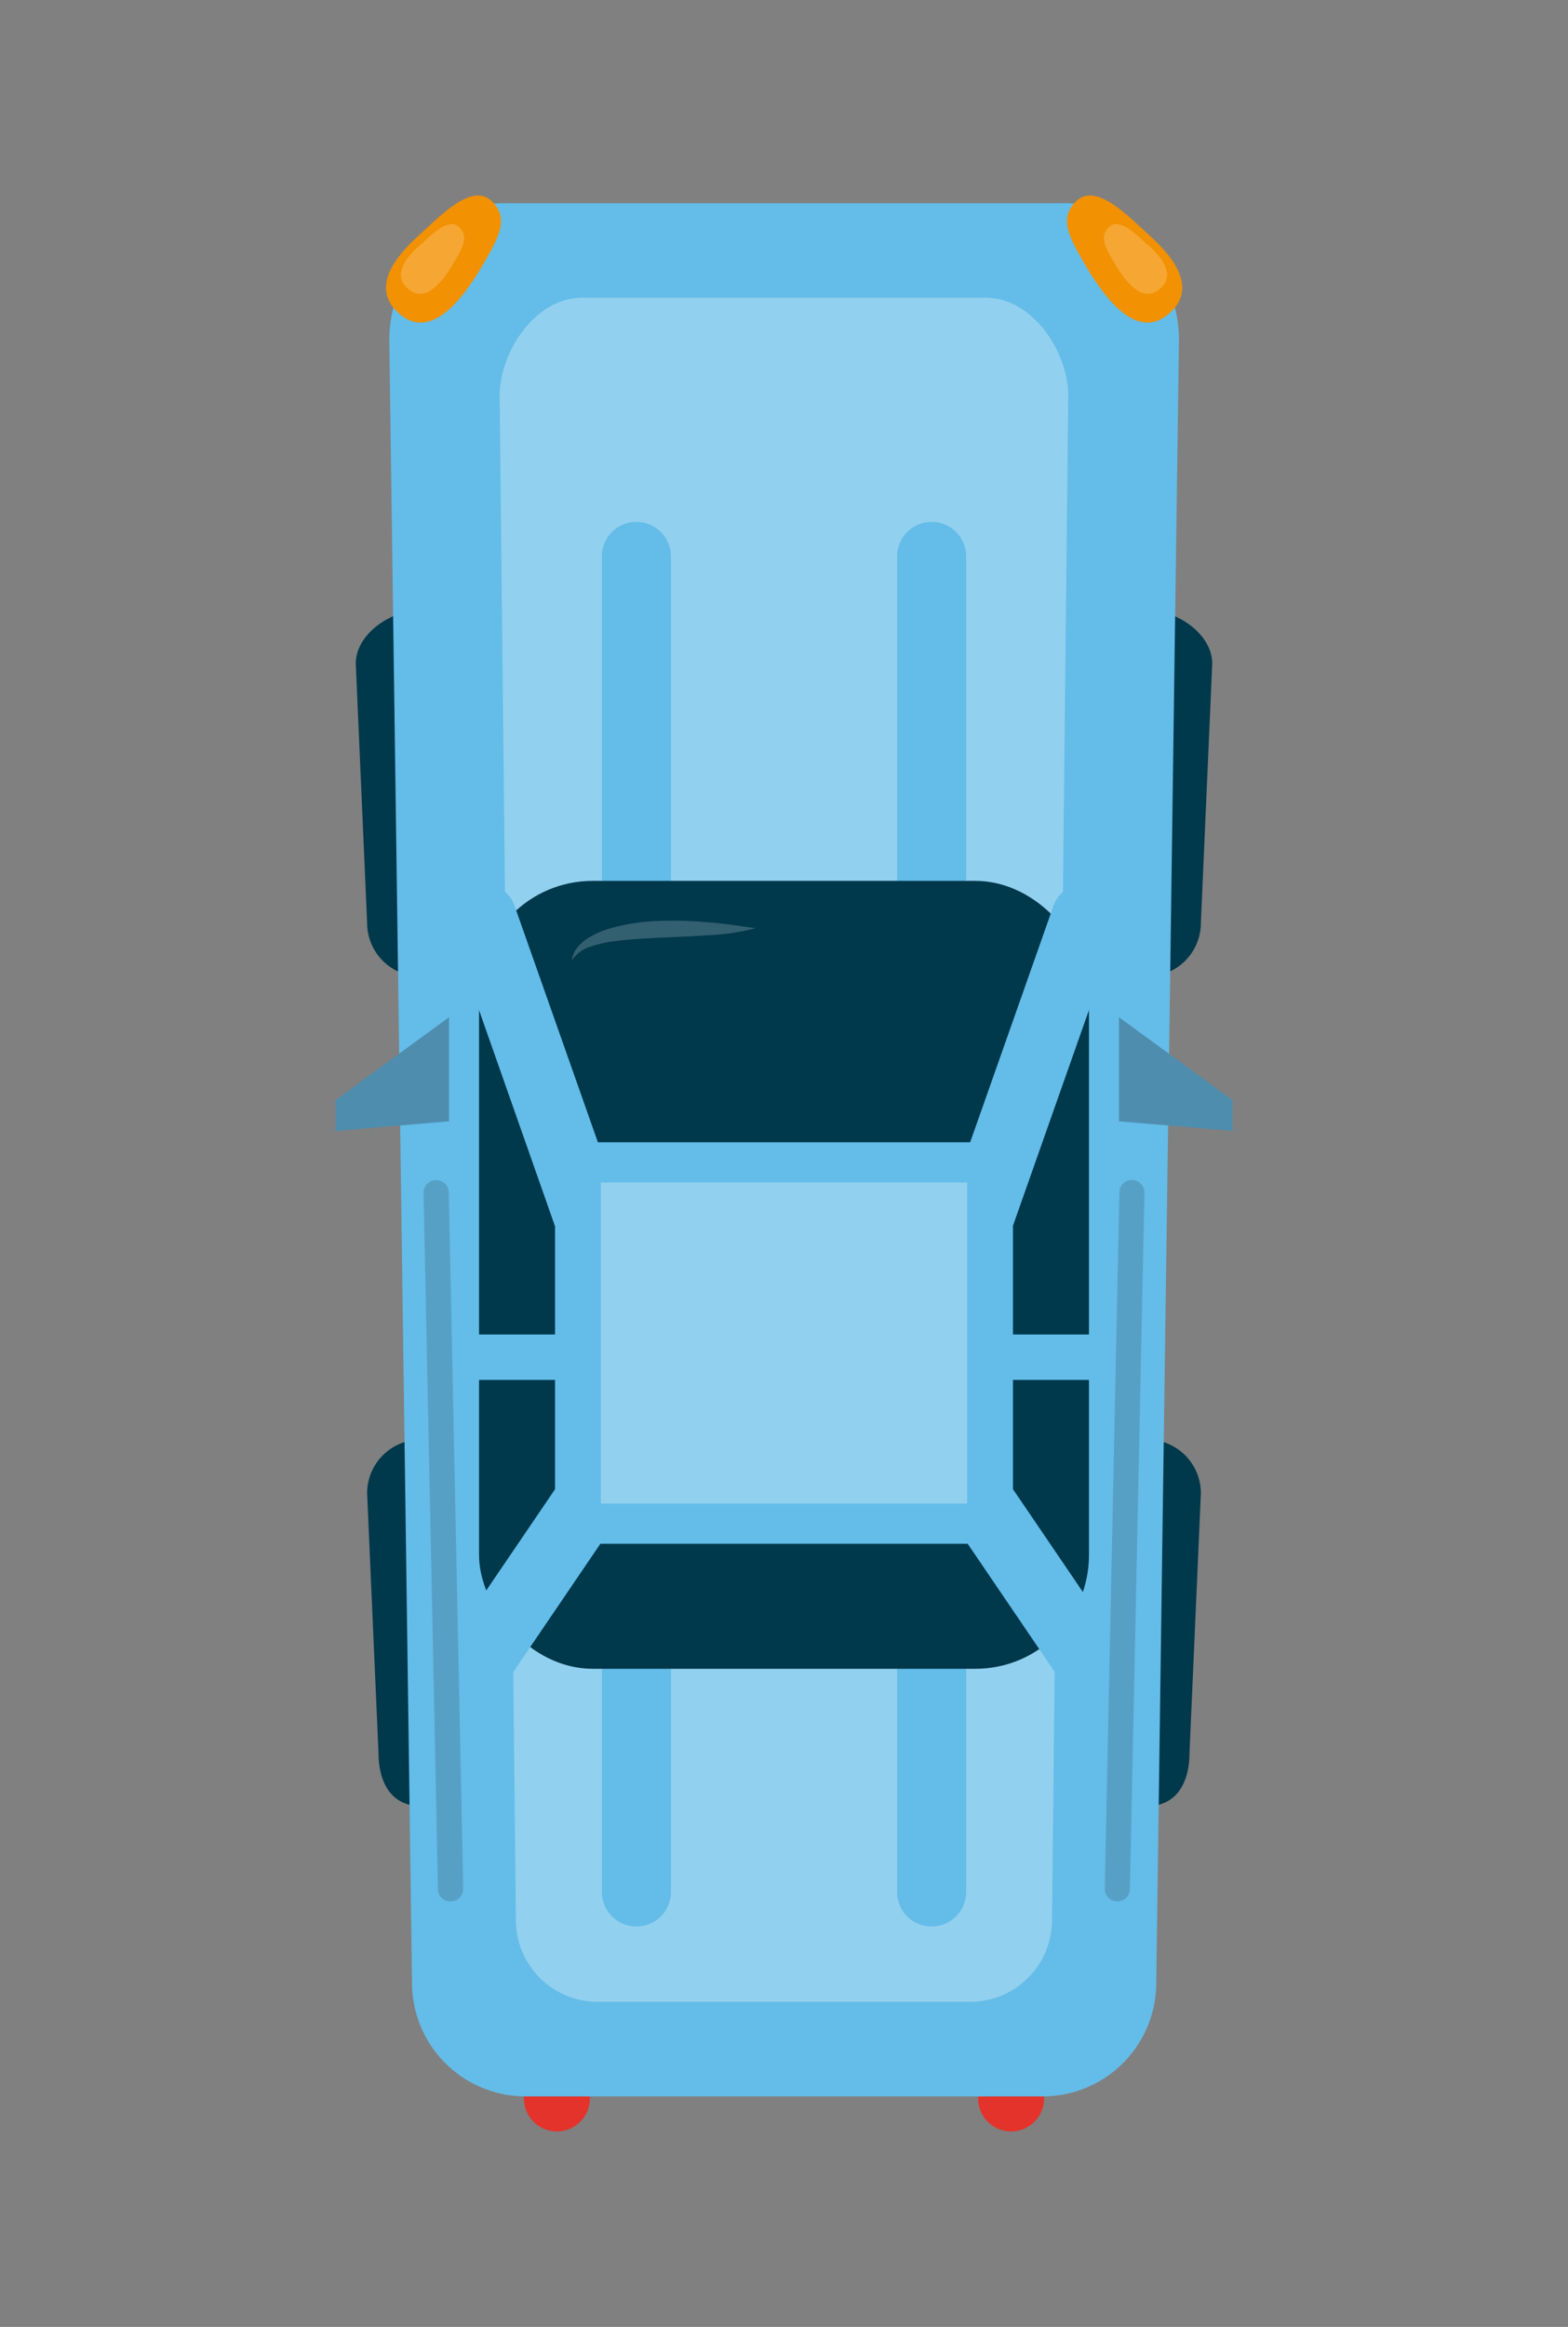 <svg id="Objects" xmlns="http://www.w3.org/2000/svg" viewBox="0 0 290 430"><rect x="0" y="0" width="290" height="430" fill="#808080" stroke="none"/><defs><style>.cls-1{fill:#e4332a;}.cls-2{fill:#00384c;}.cls-3{fill:#64bce8;}.cls-4{fill:#fff;opacity:0.3;}.cls-5{fill:#326070;}.cls-6{fill:#4e8dae;}.cls-7{opacity:0.6;}.cls-8{fill:#f29101;}.cls-9{fill:#f5a633;}</style></defs><title>car_azure</title><path class="cls-1" d="M193.1,387.77a6.11,6.11,0,0,1-6.1,6.11h0a6.11,6.11,0,0,1-6.1-6.11v-10a6.1,6.1,0,0,1,6.1-6.1h0a6.1,6.1,0,0,1,6.1,6.1Z"/><path class="cls-1" d="M109.1,387.77a6.11,6.11,0,0,1-6.1,6.11h0a6.11,6.11,0,0,1-6.1-6.11v-10a6.1,6.1,0,0,1,6.1-6.1h0a6.1,6.1,0,0,1,6.1,6.1Z"/><path class="cls-2" d="M220,323.85c0,5.47-2.33,9.9-7.8,9.9h0a9.9,9.9,0,0,1-9.9-9.9V275.93a9.9,9.9,0,0,1,9.9-9.9h0a9.9,9.9,0,0,1,9.9,9.9Z"/><path class="cls-2" d="M222.1,170.55a9.9,9.9,0,0,1-9.9,9.9h0a9.9,9.9,0,0,1-9.9-9.9V122.63a9.9,9.9,0,0,1,9.9-9.9h0c5.47,0,12,4.43,12,9.9Z"/><path class="cls-2" d="M87.7,323.85a9.9,9.9,0,0,1-9.9,9.9h0c-5.47,0-7.8-4.43-7.8-9.9l-2.1-47.92a9.9,9.9,0,0,1,9.9-9.9h0a9.9,9.9,0,0,1,9.9,9.9Z"/><path class="cls-2" d="M87.7,170.55a9.9,9.9,0,0,1-9.9,9.9h0a9.9,9.9,0,0,1-9.9-9.9l-2.1-47.92c0-5.47,6.53-9.9,12-9.9h0a9.9,9.9,0,0,1,9.9,9.9Z"/><path class="cls-3" d="M192.85,387.4a21,21,0,0,0,21-21l4.2-303.65c0-11.6-9.41-25.2-21-25.2H93c-11.6,0-21,13.6-21,25.2l4.2,303.65a21,21,0,0,0,21,21Z"/><path class="cls-4" d="M179.45,369.92a15.11,15.11,0,0,0,15.12-15.12l3-281.62c0-8.36-6.77-18.15-15.12-18.15H107.53c-8.35,0-15.12,9.79-15.12,18.15l3,281.62a15.11,15.11,0,0,0,15.12,15.12Z"/><path class="cls-3" d="M124.09,349.65A6.38,6.38,0,0,1,117.7,356h0a6.37,6.37,0,0,1-6.38-6.38V102.82a6.38,6.38,0,0,1,6.38-6.38h0a6.39,6.39,0,0,1,6.39,6.38Z"/><path class="cls-3" d="M178.69,349.65A6.38,6.38,0,0,1,172.3,356h0a6.37,6.37,0,0,1-6.38-6.38V102.82a6.38,6.38,0,0,1,6.38-6.38h0a6.39,6.39,0,0,1,6.39,6.38Z"/><rect class="cls-2" x="88.6" y="162.78" width="112.8" height="145.6" rx="21" ry="21"/><path class="cls-3" d="M112.54,241.88a6.32,6.32,0,0,1-6-4.21L83.27,171.52a6.3,6.3,0,0,1,11.88-4.19l23.33,66.15a6.31,6.31,0,0,1-3.85,8A6.38,6.38,0,0,1,112.54,241.88Z"/><path class="cls-3" d="M87.7,314.68a6.3,6.3,0,0,1-5.2-9.85l22.73-33.42a6.3,6.3,0,1,1,10.42,7.09L92.92,311.92A6.31,6.31,0,0,1,87.7,314.68Z"/><path class="cls-3" d="M110.44,255H82.61a4.2,4.2,0,1,1,0-8.4h27.83a4.2,4.2,0,0,1,0,8.4Z"/><path class="cls-3" d="M177.47,241.88a6.3,6.3,0,0,0,5.94-4.21l23.33-66.15a6.3,6.3,0,0,0-11.88-4.19l-23.33,66.15a6.31,6.31,0,0,0,3.85,8A6.38,6.38,0,0,0,177.47,241.88Z"/><path class="cls-3" d="M202.31,314.68a6.3,6.3,0,0,0,5.2-9.85l-22.73-33.42a6.3,6.3,0,1,0-10.42,7.09l22.73,33.42A6.31,6.31,0,0,0,202.31,314.68Z"/><path class="cls-3" d="M179.57,255H207.4a4.2,4.2,0,0,0,0-8.4H179.57a4.2,4.2,0,1,0,0,8.4Z"/><rect class="cls-3" x="102.65" y="211.08" width="84.7" height="74.2"/><rect class="cls-4" x="111.12" y="218.5" width="67.76" height="59.36"/><path class="cls-5" d="M139.75,171.53a41.77,41.77,0,0,1-9,1.3c-3,.23-5.94.31-8.87.46s-5.84.3-8.67.69a21,21,0,0,0-4.12,1,6.09,6.09,0,0,0-3.33,2.53,4.61,4.61,0,0,1,.85-2.2,8,8,0,0,1,1.74-1.69,15.59,15.59,0,0,1,4.3-2,36.5,36.5,0,0,1,9.09-1.44,68.11,68.11,0,0,1,9,.24C133.81,170.62,136.75,171.11,139.75,171.53Z"/><polygon class="cls-6" points="83.05 207.21 62.05 208.98 62.05 203.3 83.05 187.98 83.05 207.21"/><polygon class="cls-6" points="206.95 207.21 227.95 208.98 227.95 203.3 206.95 187.98 206.95 207.21"/><g class="cls-7"><path class="cls-6" d="M85.67,349a2.33,2.33,0,0,1-2.27,2.37h0A2.31,2.31,0,0,1,81,349.14L78.34,220.46a2.32,2.32,0,0,1,2.27-2.37h0A2.31,2.31,0,0,1,83,220.36Z"/><path class="cls-6" d="M204.33,349a2.33,2.33,0,0,0,2.28,2.37h0a2.31,2.31,0,0,0,2.36-2.27l2.69-128.68a2.32,2.32,0,0,0-2.26-2.37h0a2.31,2.31,0,0,0-2.37,2.27Z"/></g><path class="cls-8" d="M90.75,37c3.68,3.23,1.3,7.09-1,11.17-3.26,5.69-9.59,15.35-15.95,9.76-5.24-4.6-1-10.27,3.81-14.57C81.05,40.28,87.07,33.77,90.75,37Z"/><path class="cls-9" d="M84.82,41.89c2,1.78.71,3.9-.58,6.14-1.79,3.13-5.27,8.44-8.77,5.37-2.88-2.53-.57-5.65,2.1-8C79.48,43.69,82.79,40.11,84.82,41.89Z"/><path class="cls-8" d="M199.25,37c-3.68,3.23-1.3,7.09,1,11.17,3.27,5.69,9.59,15.35,16,9.76,5.24-4.6,1-10.27-3.81-14.57C209,40.28,202.93,33.77,199.25,37Z"/><path class="cls-9" d="M205.19,41.89c-2,1.78-.71,3.9.57,6.14,1.8,3.13,5.28,8.44,8.77,5.37,2.88-2.53.57-5.65-2.09-8C210.53,43.69,207.21,40.11,205.19,41.89Z"/></svg>